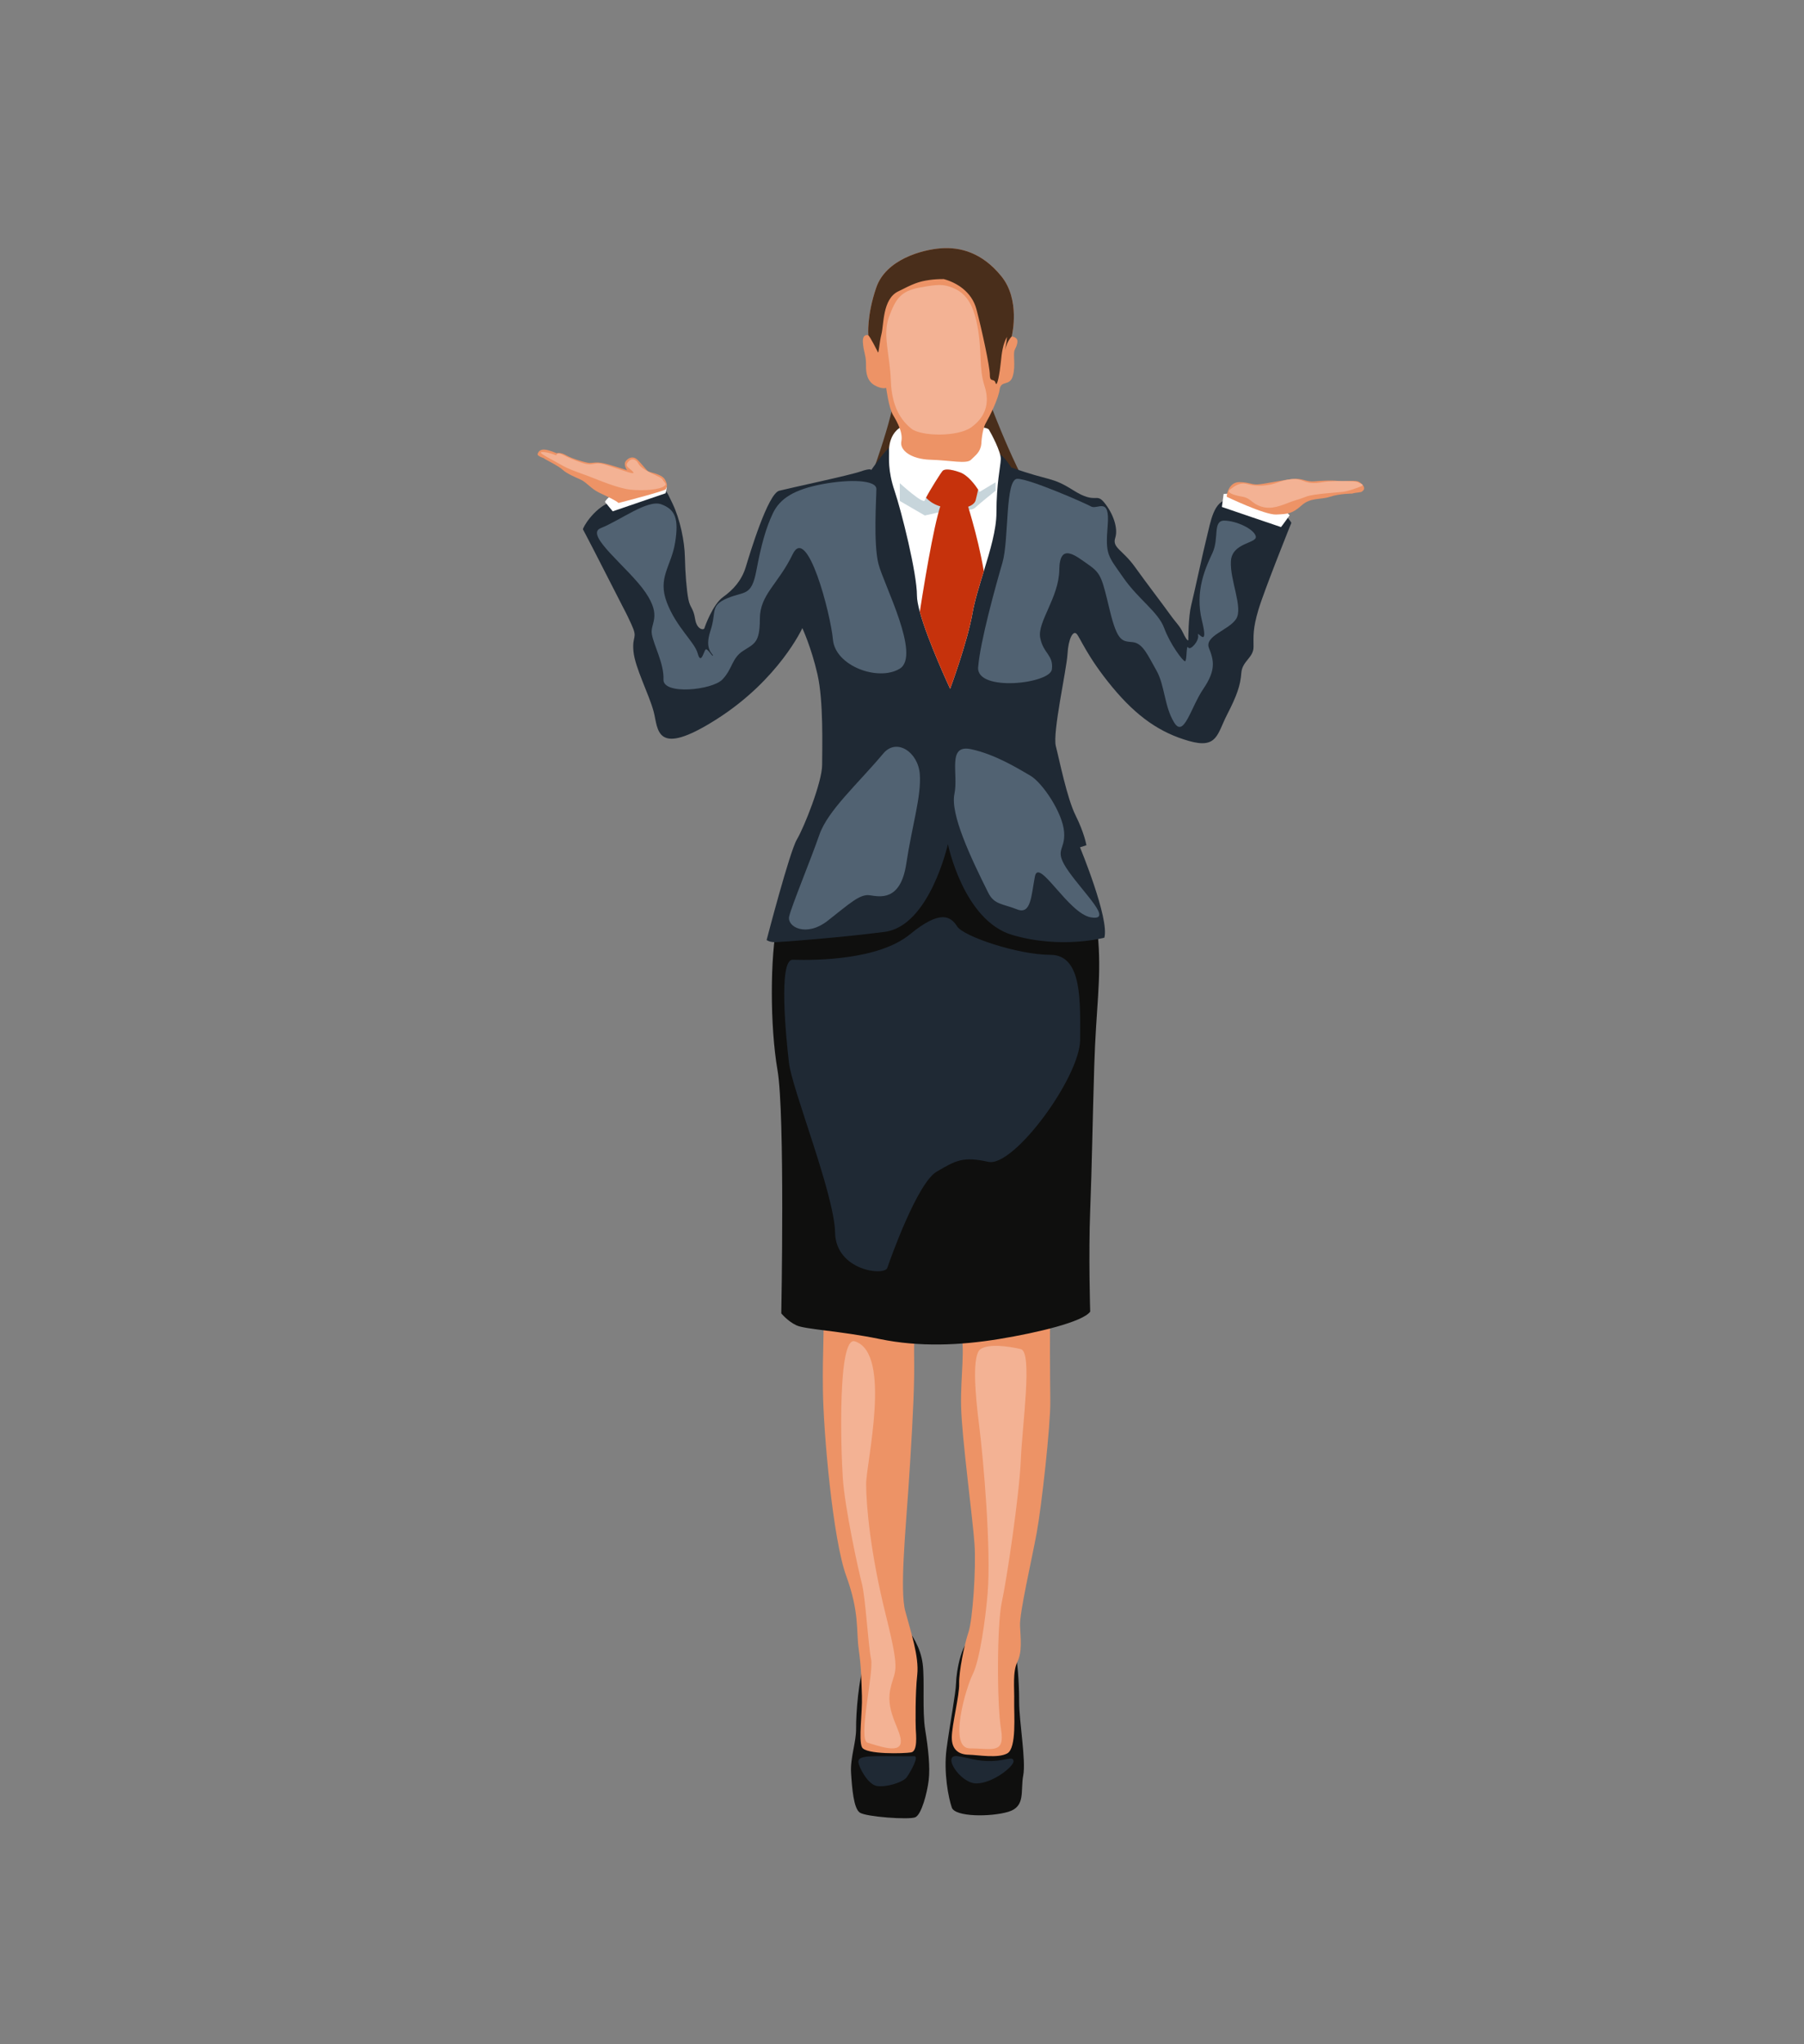 <?xml version="1.0" encoding="utf-8"?>
<!-- Generator: Adobe Illustrator 17.0.0, SVG Export Plug-In . SVG Version: 6.00 Build 0)  -->
<!DOCTYPE svg PUBLIC "-//W3C//DTD SVG 1.1//EN" "http://www.w3.org/Graphics/SVG/1.1/DTD/svg11.dtd">
<svg version="1.1" id="Layer_1" xmlns="http://www.w3.org/2000/svg" xmlns:xlink="http://www.w3.org/1999/xlink" x="0px" y="0px"
	 width="355px" height="402px" viewBox="0 0 355 402" enable-background="new 0 0 355 402" xml:space="preserve">
<rect x="0" y="0" width="355" height="402" fill="#808080" stroke="none"/>
<g>
	<path fill="#492E1B" d="M168.125,101.697c1.604-2.521,7.639-19.556,7.639-22.917c0-3.361,16.806-4.966,17.035-4.354
		c0.229,0.611,2.062,4.965,2.062,4.965s5.959,16.077,10.771,21.806C210.445,106.927,168.125,101.697,168.125,101.697z"/>
	<path fill="#0F0F0E" d="M178.171,319.862c1.214,1.484,2.979,4.126,3.399,7.372c0.42,3.247-0.114,9.243,0.496,12.986
		c0.611,3.743,0.993,7.372,0.688,9.893c-0.306,2.521-1.413,6.761-2.636,7.295c-1.222,0.535-9.701-0.077-10.924-0.917
		c-1.222-0.84-1.527-4.813-1.719-7.792c-0.191-2.98,1.031-6.035,0.993-8.785c-0.038-2.75,0.497-10.16,1.757-13.025
		C171.487,324.026,178.171,319.862,178.171,319.862z"/>
	<path fill="#0F0F0E" d="M199.789,324.79c0.42,2.043,0.764,5.768,0.764,9.854c0,4.087,1.375,11.535,0.802,14.552
		c-0.573,3.017,0.535,6.111-2.941,7.142c-3.476,1.031-10.465,1.031-11.115-0.84c-0.649-1.871-1.642-6.875-1.031-11.535
		c0.611-4.66,1.833-11,1.871-12.986c0.038-1.986,1.069-9.09,3.934-9.09C194.938,321.887,199.789,324.79,199.789,324.79z"/>
	<path fill="#ED9366" d="M206.683,257.394c-0.114,3.037-0.057,13.521,0,18.219c0.057,4.698-1.719,20.683-2.693,25.954
		c-0.974,5.271-3.38,15.641-3.266,18.162c0.114,2.521,0.458,5.099-0.516,7.104c-0.974,2.005-0.573,5.214-0.63,7.735
		c-0.057,2.521,0.517,9.243-1.355,10.275c-1.872,1.031-5.73,0.306-7.602,0.267c-1.871-0.038-3.323-0.917-3.323-3.361
		c0-2.444,1.527-8.327,1.451-10.618c-0.077-2.292,1.031-7.792,1.833-10.122c0.802-2.33,1.528-12.414,1.184-17.379
		c-0.344-4.965-2.482-20.816-2.636-26.927c-0.153-6.112,0.917-11.688-0.153-14.973c-1.069-3.285-7.41-2.597-8.403-0.764
		c-0.993,1.833-0.611,4.125-0.687,9.778c-0.077,5.653-0.611,14.361-1.146,22.306c-0.535,7.945-1.68,19.709-0.611,23.758
		c1.069,4.049,2.769,8.995,2.368,12.604c-0.401,3.609-0.343,9.511-0.286,10.656c0.058,1.146,0.401,4.355-0.916,4.584
		c-1.318,0.229-8.995,0.458-9.683-1.031c-0.687-1.49,0.115-6.875,0-10.084c-0.114-3.209-0.114-5.5-0.63-9.167
		c-0.516-3.667,0.172-7.219-2.463-14.438c-2.636-7.219-4.469-28.188-4.583-36.438c-0.115-8.25,0.343-11.458,0-16.099
		c-0.344-4.64,14.438-11.401,25.438-11.516c11-0.114,12.031-1.948,15.698,0C206.741,247.826,206.683,257.394,206.683,257.394z"/>
	<path fill="#0F0F0E" d="M214.533,257.967c-1.432,2.005-10.255,4.125-17.932,5.385c-7.677,1.261-15.698,1.604-23.49,0
		c-7.792-1.604-14.667-1.89-16.386-2.693c-1.719-0.802-2.979-2.349-2.979-2.349s0.745-39.245-0.745-47.839
		c-1.49-8.594-1.49-22.459,0-29.219c1.49-6.76,13.979-18.907,19.365-21.771c5.386-2.864,12.031-5.386,19.479-2.292
		c7.448,3.094,16.157,6.187,18.792,10.198c2.635,4.01,4.927,10.084,5.5,17.761c0.573,7.677-0.459,13.177-0.802,24.407
		c-0.344,11.229-0.458,19.823-0.802,28.532C214.189,246.795,214.533,257.967,214.533,257.967z"/>
	<path fill="#1F2934" d="M217.321,184.422c0,0-8.48,2.292-18.105-0.535c-9.625-2.826-12.681-17.875-12.681-17.875
		s-3.59,16.118-12.452,17.264c-8.861,1.146-20.09,1.983-21.389,2.023c-1.299,0.04-1.833-0.418-1.833-0.418s4.507-17.34,5.958-19.785
		c1.452-2.444,4.965-11.306,4.965-14.667s0.305-12.452-0.917-17.799c-1.222-5.347-2.979-9.091-2.979-9.091
		s-4.583,10.083-16.805,17.875c-12.223,7.792-11.535,1.986-12.452-1.452c-0.917-3.438-3.667-8.632-3.973-11.84
		c-0.305-3.208,0.917-2.444-0.382-5.271c-1.299-2.827-0.688-1.452-3.285-6.57c-2.597-5.118-6.111-11.917-6.264-12.146
		c-0.153-0.229,2.062-4.068,5.213-5.3c3.151-1.232,7.506-3.351,9.425-2.807c1.919,0.544,1.489-0.086,2.979,3.008
		c1.489,3.094,2.377,7.448,2.435,10.542c0.057,3.094,0.344,6.589,0.688,8.307c0.344,1.719,0.974,1.661,1.318,3.839
		c0.344,2.177,1.719,2.234,1.833,1.833c0.115-0.401,1.662-4.698,3.667-6.13c2.005-1.432,3.667-3.266,4.469-5.901
		c0.802-2.636,4.354-14.438,6.589-15.011c2.234-0.573,13.865-3.036,15.985-3.781c2.119-0.745,2.119-0.286,2.119-0.286
		s2.808-4.068,3.954-4.755c1.146-0.688,16.443-1.547,18.792,0c2.349,1.547,2.98,1.432,4.812,4.24
		c7.85,2.807,7.792,1.719,12.261,4.526c4.469,2.808,4.374,0.344,6.055,2.406c1.681,2.063,2.769,4.984,2.139,6.932
		c-0.63,1.948,1.432,2.292,3.896,5.729c2.464,3.438,5.386,7.219,6.818,9.224c1.433,2.005,1.891,2.177,2.636,3.724
		c0.745,1.547,1.031,1.604,1.031,1.375c0-0.229,0-4.526,0.573-6.818c0.573-2.292,2.406-10.828,3.094-13.521
		c0.688-2.693,1.318-7.162,4.24-7.219c2.922-0.057,9.167,1.089,10.427,2.235c1.261,1.146,1.948,2.292,1.948,2.292
		s-5.328,13.234-6.474,17.073c-1.145,3.839-0.973,5.156-0.973,7.334c0,2.177-2.234,2.75-2.406,5.156
		c-0.172,2.407-0.859,4.412-2.807,8.193c-1.948,3.781-1.89,6.761-7.505,5.156c-5.615-1.604-10.199-4.698-15.125-10.657
		c-4.927-5.959-6.302-9.74-6.99-10.427c-0.688-0.688-1.604,0.974-1.776,4.011c-0.172,3.036-2.979,15.469-2.292,18.104
		c0.688,2.635,2.177,10.198,3.896,13.636c1.719,3.438,2.12,5.844,2.12,5.844l-1.261,0.401
		C212.527,166.643,218.356,180.72,217.321,184.422z"/>
	<path fill="#FFFFFF" d="M196.944,90.329c-0.057,1.432-0.859,4.755-0.859,10.484c0,3.332-1.24,7.478-2.482,11.511
		c-0.891,2.906-1.785,5.752-2.216,8.197c-1.031,5.844-4.412,14.953-4.412,14.953s-4.391-9.36-5.97-15.159
		c-0.351-1.277-0.561-2.379-0.561-3.174c0-4.411-3.037-16.557-4.412-20.625c-1.375-4.068-1.043-6.596-1.088-7.505
		c-0.046-0.912,0-5.385,4.812-5.729c4.813-0.344,4.666,0.344,4.666,0.344c1.178,0,9.657,0,10.172,0.859
		C195.11,85.345,197.001,88.897,196.944,90.329z"/>
	<path fill="#C7D5DB" d="M195.912,94.855v1.661c0,0-3.151,2.521-4.01,3.323s-3.208,0.286-4.354,0.401
		c-1.146,0.115-5.557,1.146-5.557,1.146l-4.927-2.864v-3.495c0,0,4.641,4.24,4.927,3.38c0.037-0.112,0.119-0.289,0.236-0.513
		c0.768-1.494,3.018-5.081,3.316-5.331c0.344-0.286,1.318-0.401,3.38,0.344c1.577,0.57,2.988,2.514,3.561,3.396
		c0.179,0.271,0.277,0.443,0.277,0.443L195.912,94.855z"/>
	<path fill="#C6320C" d="M192.484,96.303c-0.101,0.552-0.288,1.194-0.468,1.99c-0.449,2.019-4.943,2.014-7.276,1.203
		c-1.189-0.415-1.941-1.018-2.514-1.602c0.768-1.494,3.018-5.081,3.316-5.331c0.344-0.286,1.318-0.401,3.38,0.344
		C190.5,93.478,191.911,95.421,192.484,96.303z"/>
	<path fill="#C6320C" d="M193.602,112.325c-0.891,2.906-1.785,5.752-2.216,8.197c-1.031,5.844-4.412,14.953-4.412,14.953
		s-4.391-9.36-5.97-15.159c1.361-8.736,3.312-19.913,4.595-22.138c1.719-2.979,4.469,0,4.469,0
		C190.069,98.3,192.337,104.968,193.602,112.325z"/>
	<path fill="#ED9366" d="M199.694,68.787c-0.419,0.802,0.229,3.036-0.383,5.156c-0.61,2.12-2.329,0.745-2.597,2.654
		c-0.268,1.912-1.93,5.214-2.711,6.589c-0.784,1.373-0.893,4.109-0.893,4.109c-0.165,1.623-1.151,2.25-2.028,3.128
		c-0.88,0.88-4.011,0.115-7.946,0c-3.935-0.115-6.112-1.909-5.768-3.596c0.344-1.689-0.724-3.699-1.604-5.149
		c-0.878-1.451-1.375-5.385-1.375-5.385s-0.839,0.304-2.253-0.498c-1.414-0.802-1.758-2.253-1.719-4.049
		c0.039-1.794-0.497-2.557-0.612-4.391c-0.11-1.762,0.978-1.444,1.066-1.416c0.003,0,0.003,0,0.005,0.002
		c0,0-0.344-3.857,1.565-9.396c1.911-5.539,9.053-7.448,12.758-7.714c3.706-0.268,8.06,0.802,11.878,5.536
		c3.687,4.572,2.124,11.335,2.012,11.798c-0.005,0.016-0.007,0.025-0.007,0.025s0.515-0.021,0.937,0.401
		C200.439,67.011,200.113,67.985,199.694,68.787z"/>
	<path fill="#2D1E12" d="M197.693,69.291c0.006-0.048,0.025-0.163,0.062-0.326C197.725,69.131,197.702,69.245,197.693,69.291z"/>
	<path fill="#FFFFFF" d="M240.448,99.706c0-0.076,0.343-2.559,0.343-2.559s4.144-0.42,7.62,0.802
		c3.475,1.222,5.366,3.399,5.366,3.399s-1.643,2.311-1.7,2.311C252.021,103.659,240.448,99.706,240.448,99.706z"/>
	<path fill="#ED9366" d="M241.403,97.701c0-0.802,0.611-2.884,2.464-2.884c1.853,0,2.33,0.497,3.571,0.458
		c1.242-0.038,5.959-1.089,7.487-1.108c1.528-0.019,2.215,0.611,3.686,0.497c1.471-0.115,3.189-0.248,4.736-0.076
		c1.547,0.171,3.419-0.268,4.163,0.229c0.745,0.497,0.993,0.993,0.917,1.337c-0.077,0.344-0.363,0.458-0.363,0.458
		s0.114,0.153-0.783,0.248c-0.898,0.096-1.203,0.217-1.203,0.217s-2.464-0.006-4.354,0.624c-1.891,0.63-3.781,0.077-5.615,1.719
		c-1.833,1.642-2.731,1.68-4.984,1.776C248.87,101.291,241.403,97.701,241.403,97.701z"/>
	<path fill="#FFFFFF" d="M130.981,97.013l0.248-1.184c0,0-1.413-1.26-6.397-0.153c-4.985,1.107-5.787,3.037-5.787,3.037l1.528,1.852
		L130.981,97.013z"/>
	<path fill="#ED9366" d="M121.719,98.923c-0.616-0.554-2.349-1.318-3.877-2.063c-1.528-0.745-2.444-2.024-3.59-2.54
		c-1.146-0.516-2.673-1.146-3.533-1.929c-0.859-0.783-3.018-1.814-3.399-2.063c-0.382-0.248-0.382-0.248-0.382-0.248
		s-1.242-0.401-1.146-0.764c0.095-0.363,0.401-0.955,1.337-0.898c0.936,0.057,2.406,0.726,2.406,0.726s0.764-0.268,1.834,0.382
		c1.069,0.65,4.029,1.528,4.698,1.528c0.668,0,1.261-0.248,2.693,0.057c1.433,0.305,4.641,1.375,4.641,1.375
		s-0.802-1.108-0.248-1.814c0.554-0.707,1.356-0.897,1.986-0.496c0.63,0.401,1.986,2.215,2.349,2.483
		c0.363,0.267,2.693,0.535,3.342,1.623c0.649,1.089,0.382,1.585,0.172,1.948C130.79,96.593,121.719,98.923,121.719,98.923z"/>
	<path fill="#492E1B" d="M197.077,54.367c-3.818-4.734-8.172-5.804-11.878-5.536c-3.705,0.266-10.847,2.175-12.758,7.714
		c-1.909,5.539-1.565,9.396-1.565,9.396c0.382,0.344,1.679,2.904,1.872,3.323c0.19,0.419,0.266-1.834,0.725-3.628
		c0.458-1.797,0.192-6.761,3.208-8.289c3.018-1.529,4.049-1.987,6.302-2.292c0.798-0.108,1.746-0.171,2.732-0.165
		c2.47,0.656,5.516,2.456,6.435,5.938c1.089,4.125,2.636,11.287,2.636,12.891c0,1.604,0.823,0.573,1.127,1.604
		c0.305,1.031,0.844-2.12,1.033-4.068c0.189-1.948,0.418-3.586,1.22-5.001v-0.001c-0.096,0.955-0.283,2.034-0.392,2.623
		c0.151-0.644,0.523-1.863,1.316-2.711C199.201,65.702,200.764,58.94,197.077,54.367z"/>
	<path fill="#516272" d="M118.192,103.88c3.907-1.551,9.241-5.704,11.951-4.694c2.71,1.009,3.474,2.791,2.71,7.516
		c-0.764,4.725-3.511,6.879-1.617,11.812c1.894,4.933,5.438,7.713,6.064,10.006c0.625,2.293,1.181-0.348,1.529-0.764
		s1.39,1.529,1.459,1.181s-1.737-1.112-0.487-4.864c1.251-3.752-0.139-4.933,3.266-6.393c3.405-1.459,4.794-0.278,5.767-5.42
		c0.973-5.142,1.876-8.41,3.266-11.327c1.39-2.917,4.239-4.686,9.728-5.712c5.489-1.026,10.631-0.818,10.631,0.954
		c0,1.772-0.625,10.735,0.417,14.765c1.042,4.03,8.373,17.997,4.186,20.567c-4.186,2.571-12.664-0.487-13.15-5.698
		c-0.486-5.211-5.072-22.721-7.921-16.815c-2.849,5.906-6.462,7.921-6.462,12.716s-1.112,4.864-3.335,6.323
		c-2.224,1.459-2.015,3.476-4.03,5.595c-2.015,2.118-11.743,3.093-11.604,0c0.139-3.093-1.946-6.776-2.293-8.93
		c-0.347-2.154,2.015-3.405-1.251-8.199C123.751,111.704,114.903,105.186,118.192,103.88z"/>
	<path fill="#516272" d="M192.484,131.229c0.4-5.081,3.462-16.051,4.782-20.567c1.32-4.517,0.478-16.522,2.949-16.495
		c2.471,0.027,13.241,4.752,14.492,5.447c1.251,0.695,3.752-2.084,3.266,3.752c-0.486,5.837,0.069,5.906,3.057,10.214
		s6.879,6.74,8.06,9.936c1.181,3.196,3.683,6.532,4.099,6.532c0.417,0,0.208-3.405,0.625-2.71c0.417,0.695,2.223-1.32,1.946-2.432
		c-0.278-1.112,2.215,3.017,0.764-2.849c-1.451-5.866,0.764-10.492,2.085-13.341s0-6.323,2.293-6.323
		c2.293,0,5.821,1.598,6.211,3.057c0.39,1.459-4.683,1.181-4.891,4.933c-0.208,3.752,2.432,9.102,1.042,11.326
		c-1.39,2.224-6.323,3.335-5.35,5.767c0.973,2.432,1.39,4.324-1.112,7.999c-2.501,3.675-3.822,9.79-5.767,6.593
		c-1.946-3.196-1.807-7.296-3.474-10.214c-1.668-2.918-2.64-5.35-4.655-5.559c-2.015-0.208-2.988,0.069-4.516-6.254
		c-1.529-6.323-1.668-7.226-4.169-8.964c-2.501-1.737-5.698-4.517-5.767,0.973s-4.378,10.284-3.752,13.411
		c0.625,3.127,2.64,3.335,2.293,6.184C206.646,134.495,192.098,136.14,192.484,131.229z"/>
	<path fill="#516272" d="M173.827,148.184c-5.091,6.06-10.932,11.21-12.6,16.027c-1.668,4.818-5.466,13.99-5.93,16.028
		c-0.463,2.038,3.335,4.169,7.597,0.834s6.3-5.281,8.245-5.003c1.946,0.278,6.07,1.297,7.204-6.207
		c1.134-7.504,2.984-13.249,2.661-17.603C180.682,147.906,176.434,145.079,173.827,148.184z"/>
	<path fill="#516272" d="M194.486,175.607c-3.485-6.966-7.504-15.472-6.67-19.456c0.834-3.984-1.502-9.82,3.279-8.801
		c4.781,1.019,9.228,3.798,11.637,5.188c2.409,1.39,6.393,7.319,6.671,11.117c0.278,3.799-2.223,3.335,0.927,7.782
		c3.15,4.447,8.801,9.728,4.354,8.987s-10.283-11.858-11.025-8.06c-0.741,3.798-0.741,7.597-3.52,6.485
		C197.358,177.738,195.655,177.943,194.486,175.607z"/>
	<path fill="#1F2934" d="M155.992,188.762c-2.834-0.081-1.328,15.148-0.733,20.289c0.594,5.142,8.932,25.848,9.071,33.353
		c0.139,7.504,9.728,8.616,10.284,6.948s5.897-16.676,9.689-18.9c3.792-2.223,5.181-3.057,10.184-1.946
		c5.003,1.112,18.066-16.676,18.066-24.042s0.495-16.676-5.867-16.676c-6.362,0-17.063-3.613-18.314-5.559
		c-1.251-1.946-3.196-3.474-9.311,1.529C172.946,188.762,160.856,188.901,155.992,188.762z"/>
	<path fill="#F3B294" d="M168.221,263.806c-3.378-1.068-2.779,20.984-2.363,26.96c0.417,5.976,3.057,18.066,3.752,20.706
		c0.695,2.64,1.251,12.229,1.807,14.87c0.556,2.64-2.64,15.843-0.695,16.398c1.946,0.556,6.254,2.223,6.531,0
		c0.278-2.223-2.94-5.837-2.095-10.284c0.845-4.447,2.234-2.501-0.823-14.731c-3.057-12.229-3.891-21.679-3.891-25.848
		C170.445,287.708,175.609,266.14,168.221,263.806z"/>
	<path fill="#F3B294" d="M194.347,313.418c-0.408,4.878-1.529,13.063-2.918,15.842c-1.39,2.779-4.864,14.616-0.556,14.604
		c4.308-0.012,6.948,1.239,6.115-3.764c-0.834-5.003-0.805-20.706,0.153-25.014s3.46-21.123,3.738-27.933
		c0.278-6.81,2.363-21.262,0-21.818c-2.362-0.556-6.254-1.112-7.921,0c-1.668,1.112-1.112,8.477-0.278,15.009
		C193.513,286.875,195.073,304.737,194.347,313.418z"/>
	<path fill="#1F2934" d="M179.895,345.393c-0.895,0.056-5.095-0.033-7.458,0c-2.363,0.033-3.613,0.218-3.521,1.191
		c0.093,0.973,1.853,4.401,3.66,4.679c1.807,0.278,5.141-0.695,5.883-1.76C179.2,348.438,180.96,345.327,179.895,345.393z"/>
	<path fill="#1F2934" d="M188.464,345.393c1.969,0.274,3.845,1.052,6.717,0.96c2.872-0.092,4.169-1.041,4.262,0.012
		c0.093,1.053-4.123,4.389-7.319,4.389C188.927,350.754,185.221,344.943,188.464,345.393z"/>
	<path fill="#F3B294" d="M187.355,56.557c2.97,1.125,4.362,3.66,5.121,8.338c0.76,4.678,0.153,7.554,1.269,11.025
		c1.116,3.471,0.093,6.161-2.594,8.106c-2.687,1.946-9.913,1.807-11.812,0.278c-1.9-1.529-3.845-4.122-4.03-9.357
		c-0.186-5.235-1.671-9.08-0.373-12.6c1.299-3.52,2.272-5.095,6.024-5.79C184.712,55.862,185.644,55.908,187.355,56.557z"/>
	<path fill="#F3B294" d="M130.839,95.515c-0.936,0.842-4.239,1.042-6.763,0.787c-2.525-0.255-6.416-1.954-8.223-2.633
		c-1.807-0.679-3.937-1.351-5.443-2.254c-1.506-0.903-4.655-2.362-3.845-2.501c0.811-0.139,2.71,0.556,2.849,0.625
		c0.139,0.069,0.023-0.741,1.227-0.139c1.205,0.602,2.247,1.088,3.868,1.621c1.621,0.533,2.047,0.211,2.961,0.116
		c0.914-0.095,2.69,0.625,3.964,1.019c1.274,0.394,3.613,1.32,3.173,0.695c-0.44-0.625-1.644-1.042-1.181-1.76
		c0.464-0.718,1.08-0.996,1.71-0.509c0.63,0.486,0.329,0.927,1.903,1.876c1.575,0.949,3.197,1.436,3.359,1.876
		C130.561,94.773,131.302,95.098,130.839,95.515z"/>
	<path fill="#F3B294" d="M254.122,98.664c-2.146,0.818-3.886,1.598-5.901,0.973c-2.015-0.625-1.969-1.64-3.775-1.955
		c-1.807-0.315-3.173-0.824-2.386-1.403c0.787-0.579,1.829-1.529,3.52-1.042c1.691,0.486,3.845,0.288,5.211-0.134
		c1.367-0.422,3.498-1.394,5.605-0.538c2.108,0.857,3.375,0.227,5.072,0.116c1.697-0.111,5.373-0.093,5.721,0.162
		c0.348,0.255,1.621,0.463,0.487,0.88c-1.135,0.417-2.339,0.88-3.497,1.019s-5.79,0.398-7.157,0.94
		C255.656,98.225,254.852,98.386,254.122,98.664z"/>
</g>
</svg>
